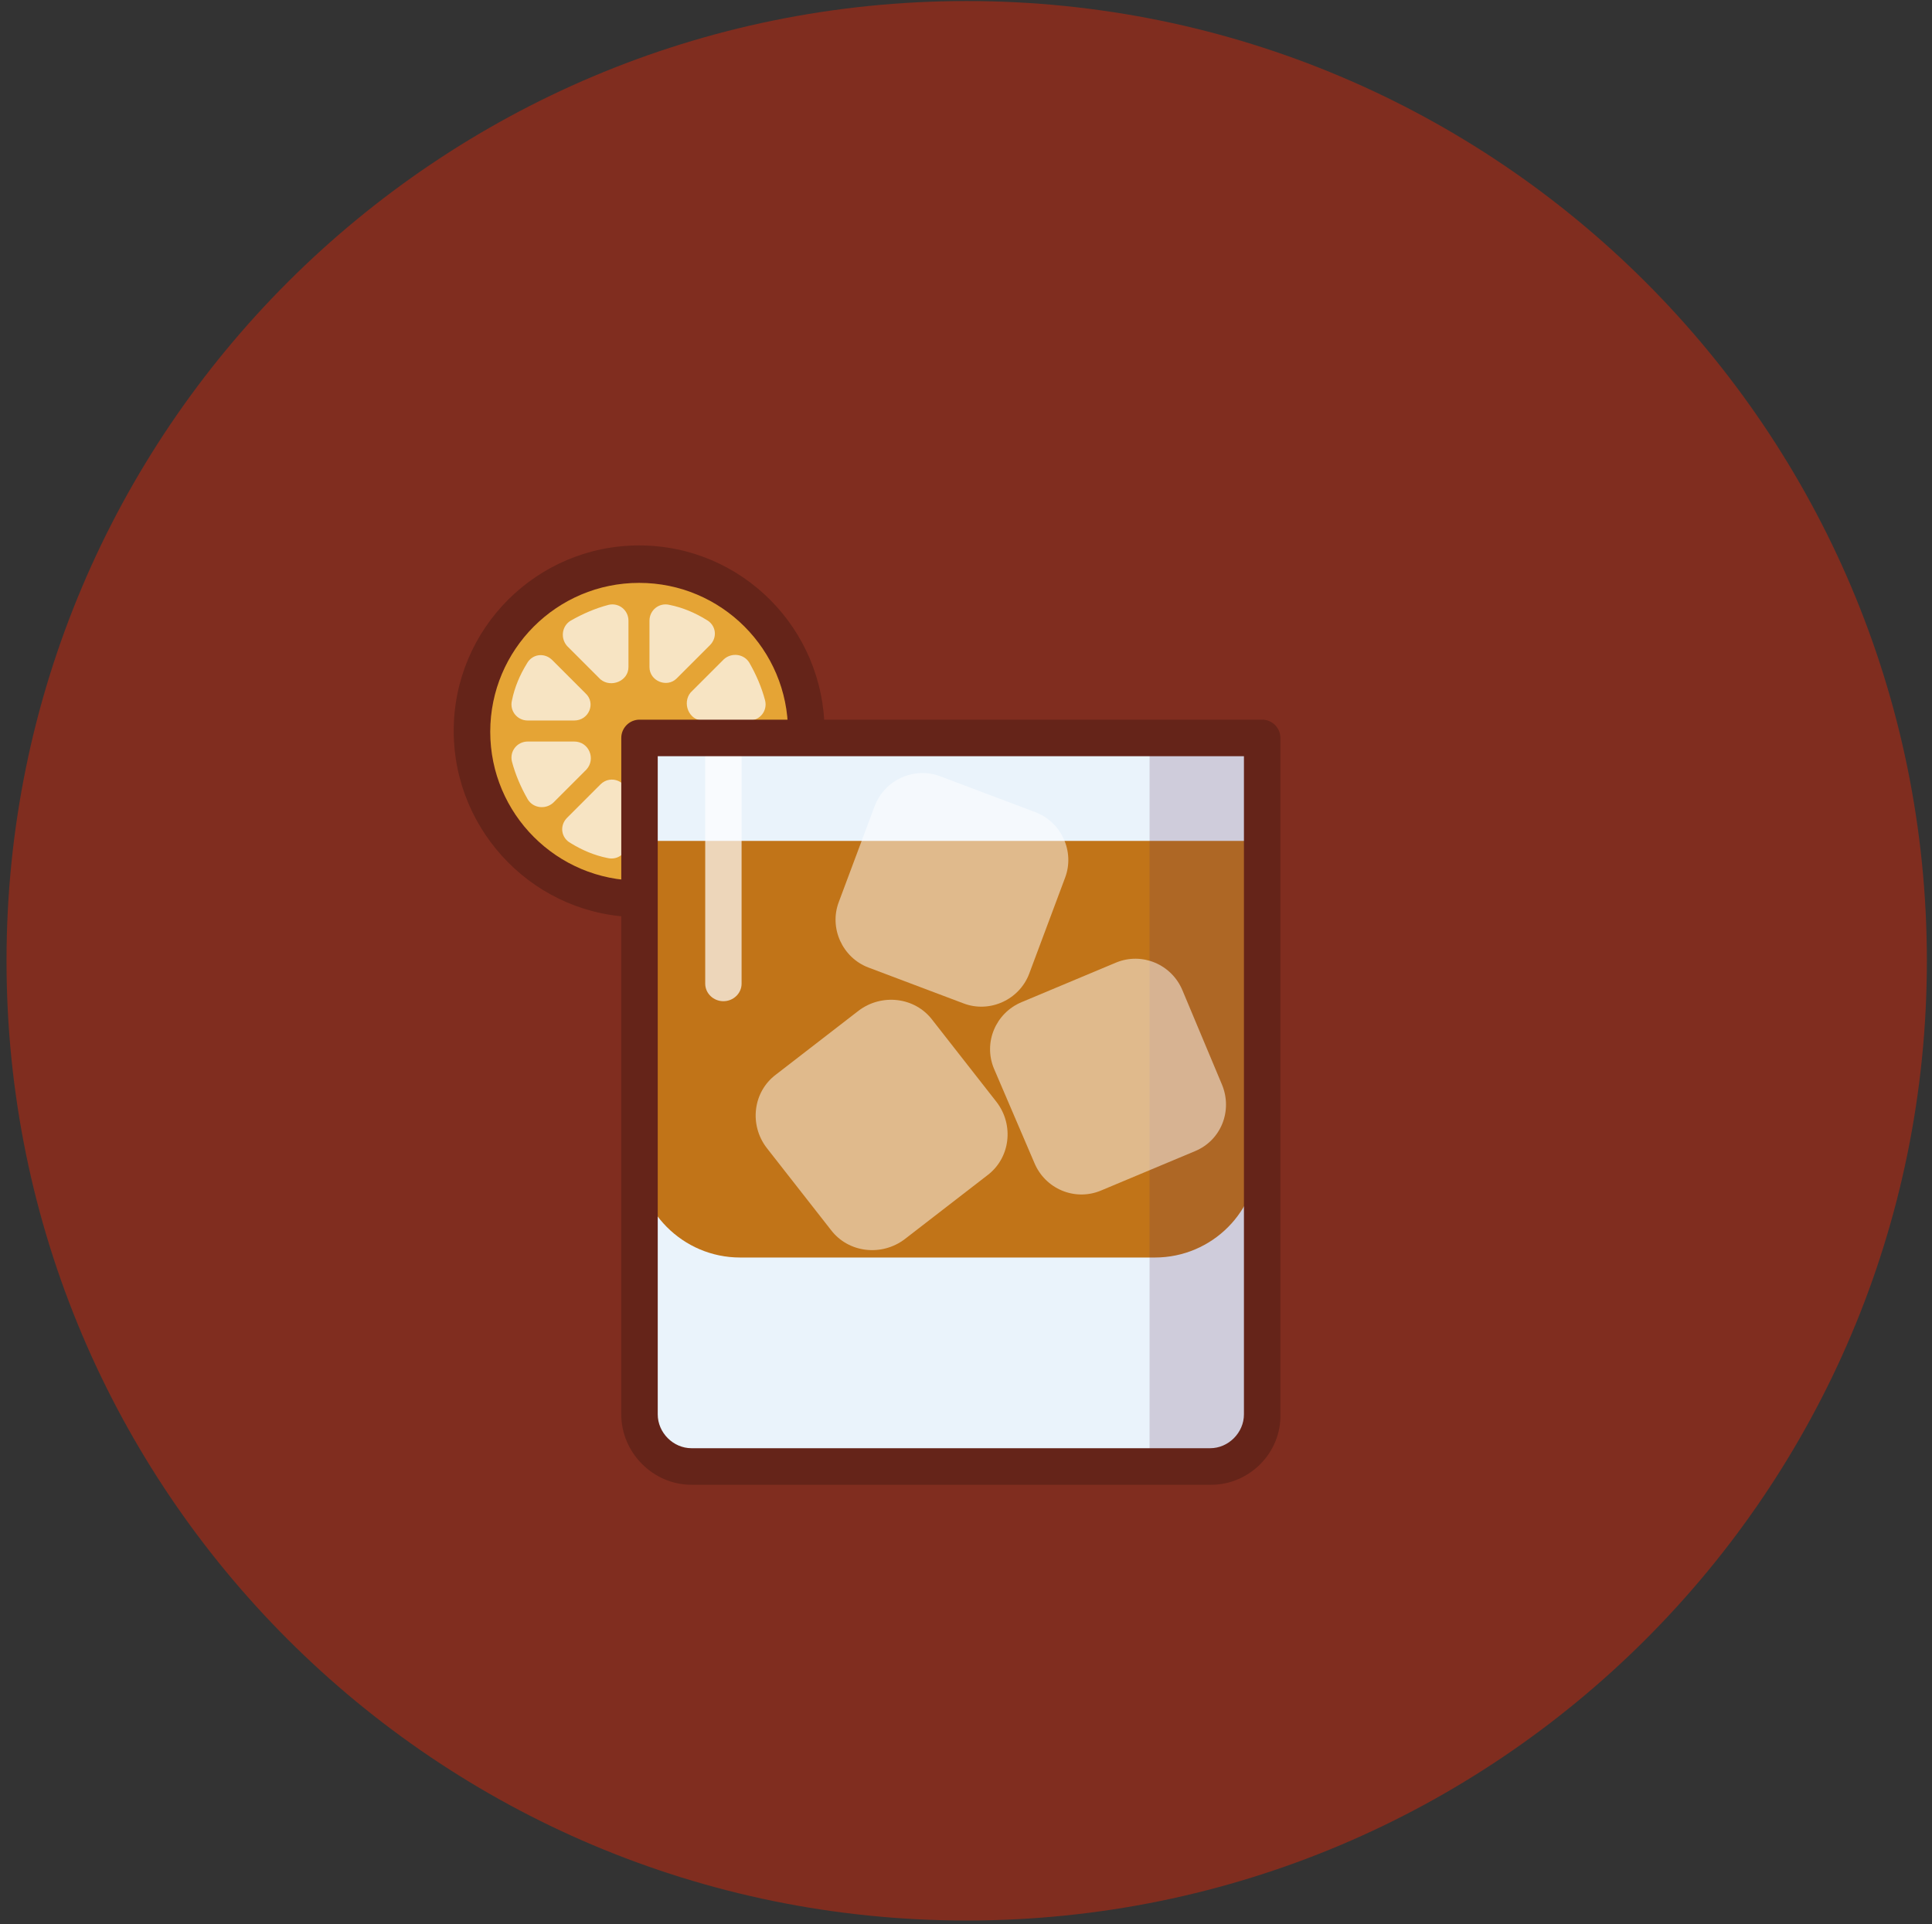 <?xml version="1.0" encoding="UTF-8"?>
<svg width="255px" height="254px" viewBox="0 0 255 254" version="1.1" xmlns="http://www.w3.org/2000/svg" xmlns:xlink="http://www.w3.org/1999/xlink">
    <rect x="0" y="0" width="255" height="254" fill="#333333" stroke="none"/>
    <!-- Generator: Sketch 51.2 (57519) - http://www.bohemiancoding.com/sketch -->
    <title>drink-icon</title>
    <desc>Created with Sketch.</desc>
    <defs>
        <polygon id="path-1" points="0.028 0.211 270.815 0.211 270.815 270.408 0.028 270.408"></polygon>
        <path d="M254.324,126.829 C254.324,196.8 197.584,253.52 127.591,253.52 C57.6,253.52 0.86,196.8 0.86,126.829 C0.86,56.858 57.6,0.138 127.591,0.138 C197.584,0.138 254.324,56.858 254.324,126.829" id="path-3"></path>
    </defs>
    <g id="Page-1" stroke="none" stroke-width="1" fill="none" fill-rule="evenodd">
        <g id="Old-Fashioned" transform="translate(-385, -99)">
            <g id="drink-icon" transform="translate(377, 90)">
                <g id="Group">
                    <g id="Group-3">
                        <mask id="mask-2" fill="white">
                            <use xlink:href="#path-1"></use>
                        </mask>
                        <g id="Clip-2"></g>
                    </g>
                    <g id="last-word" transform="translate(8, 9)">
                        <mask id="mask-4" fill="white">
                            <use xlink:href="#path-3"></use>
                        </mask>
                        <use id="Mask" fill="#802D1F" xlink:href="#path-3"></use>
                    </g>
                </g>
                <g id="Group" transform="translate(92, 106) scale(-1, 1) translate(-92, -106) translate(67, 81)" fill-rule="nonzero">
                    <path d="M45.819,24.499 C45.819,36.174 36.34,45.653 24.664,45.653 L25.357,24.152 L3.393,24.499 C3.509,12.823 12.988,3.344 24.664,3.344 C36.34,3.344 45.819,12.823 45.819,24.499 Z" id="Shape" fill="#E5A435"></path>
                    <path d="M24.642,49.069 C23.316,49.069 22.231,47.984 22.231,46.657 C22.231,45.331 23.316,44.246 24.642,44.246 C35.493,44.246 44.294,35.445 44.294,24.595 C44.294,13.744 35.493,4.943 24.642,4.943 C13.791,4.943 4.99,13.744 4.99,24.595 C4.99,25.921 3.905,27.006 2.579,27.006 C1.253,27.006 0.168,25.921 0.168,24.595 C0.168,10.971 11.139,0 24.642,0 C38.145,0 49.116,10.971 49.116,24.474 C49.116,37.977 38.145,49.069 24.642,49.069 Z" id="Shape" fill="#652419"></path>
                    <g transform="translate(7.902, 7.741)" fill="#FFFFFF" id="Shape" opacity="0.7">
                        <g transform="translate(6.709, 0)">
                            <path d="M5.082,9.822 L0.689,5.429 C-0.351,4.388 -0.12,2.77 1.151,2.076 C2.654,1.151 4.273,0.458 6.007,0.111 C7.394,-0.236 8.666,0.805 8.666,2.192 L8.666,8.319 C8.666,10.168 6.353,11.093 5.082,9.822 Z"></path>
                        </g>
                        <g transform="translate(18.037, 0)">
                            <path d="M0.112,8.319 L0.112,2.192 C0.112,0.805 1.384,-0.236 2.771,0.111 C4.505,0.573 6.123,1.267 7.742,2.192 C8.898,2.885 9.129,4.504 8.204,5.544 L3.811,9.937 C2.424,11.093 0.112,10.168 0.112,8.319 Z"></path>
                        </g>
                        <g transform="translate(23.12, 6.704)">
                            <path d="M0.694,5.083 L5.086,0.69 C6.127,-0.35 7.745,-0.119 8.439,1.153 C9.364,2.655 10.057,4.274 10.404,6.008 C10.751,7.395 9.71,8.667 8.323,8.667 L2.196,8.667 C0.231,8.667 -0.694,6.355 0.694,5.083 Z"></path>
                        </g>
                        <g transform="translate(22.893, 17.567)">
                            <path d="M2.423,0.578 L8.55,0.578 C9.937,0.578 10.978,1.85 10.631,3.237 C10.168,4.971 9.475,6.589 8.55,8.208 C7.856,9.364 6.238,9.595 5.197,8.67 L0.805,4.277 C-0.467,2.89 0.458,0.578 2.423,0.578 Z"></path>
                        </g>
                        <g transform="translate(18.037, 23.12)">
                            <path d="M3.811,0.689 L8.204,5.082 C9.245,6.122 9.013,7.741 7.742,8.434 C6.239,9.359 4.621,10.053 2.887,10.4 C1.499,10.746 0.228,9.706 0.228,8.319 L0.228,2.192 C0.112,0.342 2.424,-0.698 3.811,0.689 Z"></path>
                        </g>
                        <g transform="translate(0, 6.704)">
                            <path d="M8.323,8.667 L2.196,8.667 C0.809,8.667 -0.231,7.395 0.116,6.008 C0.578,4.274 1.272,2.655 2.196,1.037 C2.89,-0.119 4.508,-0.35 5.549,0.575 L9.942,4.967 C11.098,6.355 10.173,8.667 8.323,8.667 Z"></path>
                        </g>
                    </g>
                </g>
                <g id="if_Drinks-26_1200412" transform="translate(90, 104)" fill-rule="nonzero">
                    <path d="M77.274,99 L8.843,99 C5.121,99 2,95.989 2,92.134 L2,3 L83.997,3 L83.997,92.134 C84.117,95.989 80.995,99 77.274,99 Z" id="Shape" fill="#EAF3FB"></path>
                    <path d="M70.432,71 L15.686,71 C8.123,71 2,64.835 2,57.22 L2,16 L83.998,16 L83.998,57.341 C84.118,64.835 77.995,71 70.432,71 Z" id="Shape" fill="#C17418"></path>
                    <g id="Group" opacity="0.2" transform="translate(69, 2)" fill="#62345B">
                        <g id="Shape">
                            <path d="M0.729,0.36 L0.729,96 L8.986,96 C12.75,96 15.907,93 15.907,89.16 L15.907,0.36 L0.729,0.36 Z"></path>
                        </g>
                    </g>
                    <g id="Group" opacity="0.7" transform="translate(11, 1)" fill="#FFFFFF">
                        <path d="M2.48,36.165 C1.16,36.165 0.08,35.125 0.08,33.854 L0.08,2.311 C0.08,1.04 1.16,0 2.48,0 C3.8,0 4.88,1.04 4.88,2.311 L4.88,33.854 C4.88,35.125 3.8,36.165 2.48,36.165 Z" id="Shape"></path>
                    </g>
                    <path d="M77.853,101 L9.265,101 C4.211,101 0,96.777 0,91.708 L0,2.413 C0,1.086 1.083,0 2.407,0 L84.591,0 C85.915,0 86.997,1.086 86.997,2.413 L86.997,91.708 C87.118,96.777 82.906,101 77.853,101 Z M4.813,4.827 L4.813,91.708 C4.813,94.122 6.859,96.173 9.265,96.173 L77.732,96.173 C80.139,96.173 82.184,94.122 82.184,91.708 L82.184,4.827 L4.813,4.827 Z" id="Shape" fill="#652419"></path>
                    <g id="Group" opacity="0.5" transform="translate(17, 36)" fill="#FFFFFF">
                        <path d="M10.686,31.379 L2.186,20.517 C-0.121,17.5 0.364,13.155 3.4,10.862 L14.329,2.414 C17.364,0.121 21.736,0.603 24.043,3.621 L32.543,14.483 C34.85,17.5 34.364,21.845 31.329,24.138 L20.4,32.586 C17.364,34.879 12.993,34.397 10.686,31.379 Z" id="Shape"></path>
                    </g>
                    <g id="Group" opacity="0.5" transform="translate(28, 7)" fill="#FFFFFF">
                        <path d="M0.711,17.067 L5.452,4.385 C6.756,0.948 10.667,-0.83 14.104,0.474 L26.667,5.215 C30.104,6.519 31.881,10.43 30.578,13.867 L25.837,26.548 C24.533,29.985 20.622,31.763 17.185,30.459 L4.622,25.719 C1.185,24.415 -0.593,20.504 0.711,17.067 Z" id="Shape"></path>
                    </g>
                    <g id="Group" opacity="0.5" transform="translate(48, 31)" fill="#FFFFFF">
                        <path d="M27.733,25.956 L15.289,31.17 C11.852,32.593 7.941,30.933 6.519,27.496 L1.185,15.052 C-0.237,11.615 1.422,7.704 4.859,6.281 L17.304,1.067 C20.741,-0.356 24.652,1.304 26.074,4.741 L31.289,17.185 C32.711,20.622 31.17,24.533 27.733,25.956 Z" id="Shape"></path>
                    </g>
                </g>
            </g>
        </g>
    </g>
</svg>